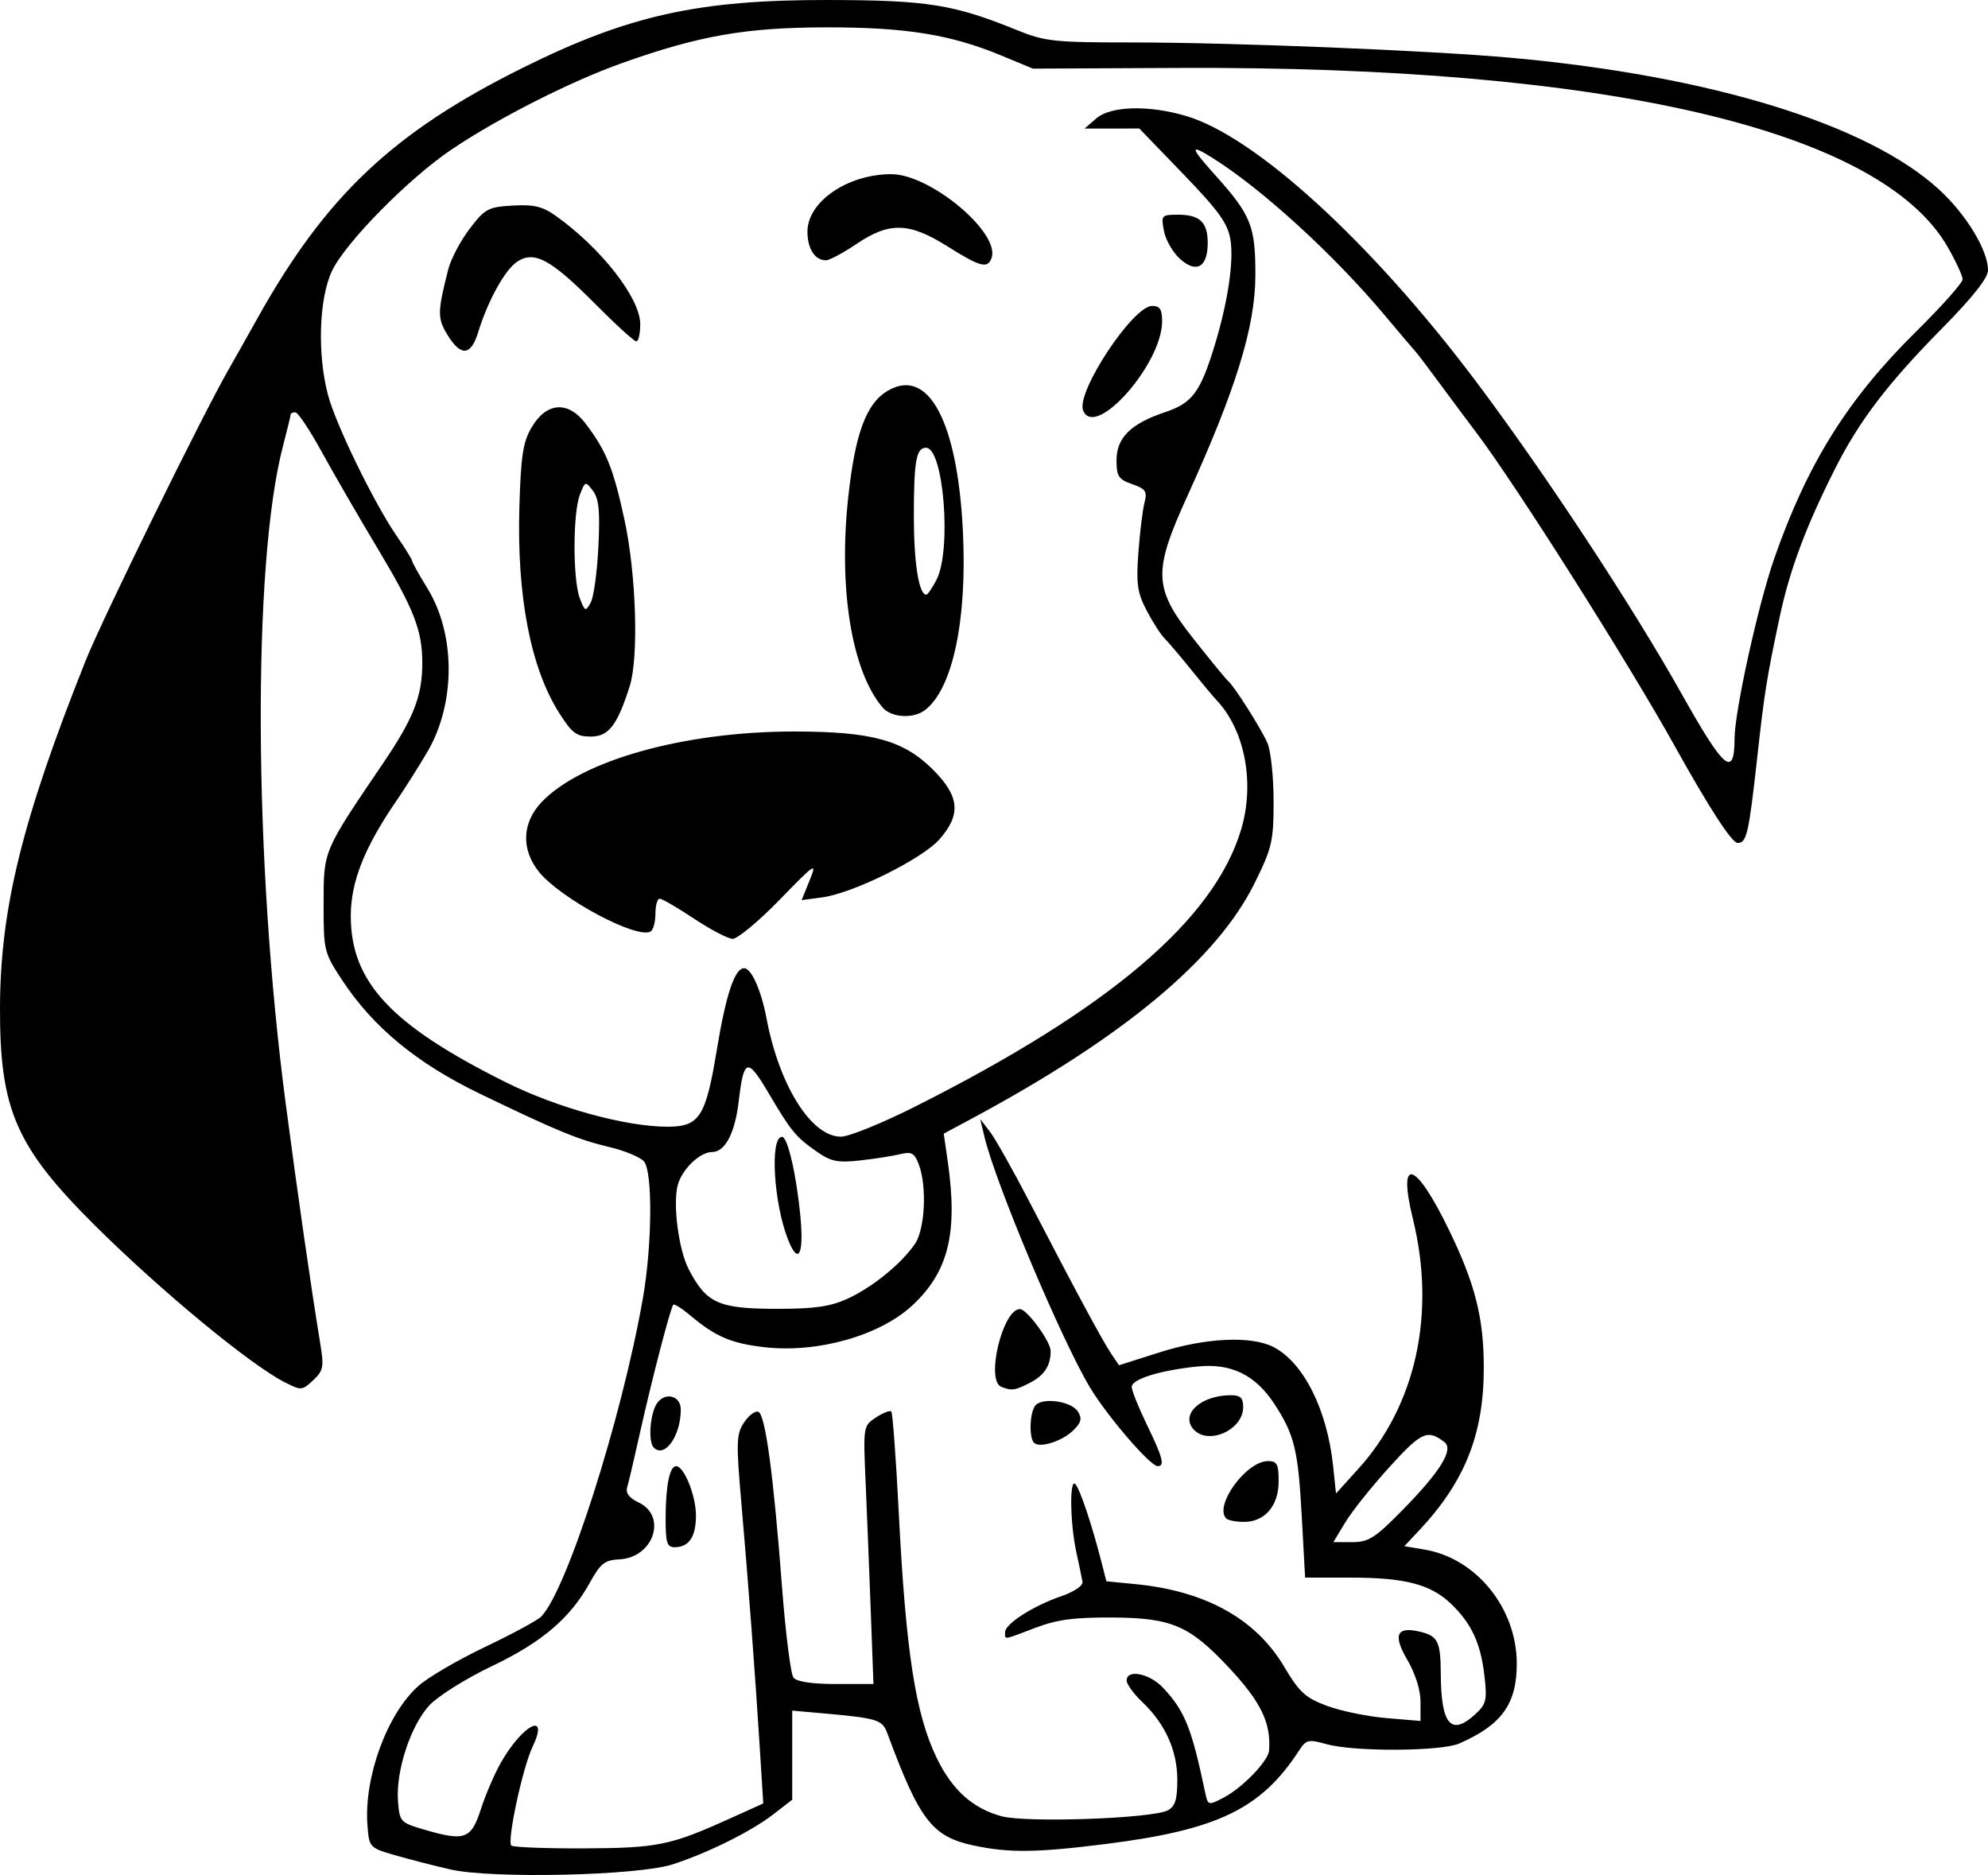 <?xml version="1.0" encoding="UTF-8" standalone="no"?>
<!-- Created with Inkscape (http://www.inkscape.org/) -->

<svg
   xmlns:dc="http://purl.org/dc/elements/1.1/"
   xmlns:cc="http://creativecommons.org/ns#"
   xmlns:rdf="http://www.w3.org/1999/02/22-rdf-syntax-ns#"
   xmlns:svg="http://www.w3.org/2000/svg"
   xmlns="http://www.w3.org/2000/svg"
   xmlns:sodipodi="http://sodipodi.sourceforge.net/DTD/sodipodi-0.dtd"
   xmlns:inkscape="http://www.inkscape.org/namespaces/inkscape"
   version="1.1"
   id="svg2"
   width="392.358"
   height="370.071"
   viewBox="0 0 392.358 370.071"
   sodipodi:docname="logo.svg"
   inkscape:version="0.92.3 (2405546, 2018-03-11)">
  <defs
     id="defs6" />
  <sodipodi:namedview
     pagecolor="#ffffff"
     bordercolor="#666666"
     borderopacity="1"
     objecttolerance="10"
     gridtolerance="10"
     guidetolerance="10"
     inkscape:pageopacity="0"
     inkscape:pageshadow="2"
     inkscape:window-width="2560"
     inkscape:window-height="1056"
     id="namedview4"
     showgrid="false"
     inkscape:zoom="1.18"
     inkscape:cx="83.844751"
     inkscape:cy="130.8834"
     inkscape:window-x="1920"
     inkscape:window-y="0"
     inkscape:window-maximized="1"
     inkscape:current-layer="svg2"
     fit-margin-top="0"
     fit-margin-left="0"
     fit-margin-right="0"
     fit-margin-bottom="0" />
  <path
     style="fill:#000000"
     d="m 88.858,368.968 c -3.3,-0.756 -8.25,-2.03 -11,-2.832 -4.932,-1.438 -5.005,-1.518 -5.336,-5.859 -0.727,-9.517 3.909,-22.124 10.151,-27.604 1.894,-1.663 7.793,-5.098 13.108,-7.633 5.315,-2.535 10.268,-5.212 11.005,-5.949 5.051,-5.051 15.885,-38.916 20.086,-62.784 1.84,-10.453 1.966,-24.968 0.236,-27.06 -0.688,-0.831 -3.725,-2.104 -6.75,-2.827 -6.353,-1.52 -10.303,-3.144 -25.614,-10.533 -12.484,-6.025 -21.085,-13.118 -27.23,-22.455 -3.565,-5.417 -3.656,-5.793 -3.645,-15.056 0.012,-10.613 -0.187,-10.144 11.793,-27.812 5.97,-8.805 7.685,-13.197 7.685,-19.688 0,-6.459 -1.627,-10.632 -8.831,-22.65 -3.742,-6.242 -8.714,-14.837 -11.051,-19.1 -2.336,-4.262 -4.666,-7.75 -5.178,-7.75 -0.511,0 -0.93,0.203 -0.93,0.451 0,0.248 -0.682,3.061 -1.515,6.25 -6.049,23.157 -5.8,81.598 0.554,129.799 2.392,18.149 4.984,36.155 6.798,47.22 0.773,4.716 0.639,5.424 -1.389,7.328 -2.168,2.037 -2.358,2.05 -5.596,0.404 -6.829,-3.472 -24.509,-18.076 -37.434,-30.921 C 3.153,226.383 -0.055,219.031 7.1616373e-4,198.877 0.055,179.327 4.393,161.756 16.91,130.377 c 3.259,-8.17 23.12,-48.617 28.235,-57.5 0.95,-1.65 3.486,-6.15 5.635,-10 13.543,-24.259 26.811,-36.787 52.447,-49.52 C 124.018,3.031 137.85,-0.041 163.358,4.1931778e-4 183.053,0.033 188.177,0.85 200.771,5.967 c 5.447,2.213 7.293,2.41 22.606,2.41 19.856,0 58.902,1.583 74.981,3.041 39.285,3.56 70.218,13.08 84.29,25.941 5.405,4.94 9.71,12.032 9.71,15.996 0,1.501 -3.019,5.321 -9.003,11.39 -10.859,11.014 -16.44,18.344 -21.262,27.927 -5.736,11.398 -8.895,19.885 -10.871,29.205 -2.546,12.006 -2.979,14.714 -4.396,27.5 -1.695,15.295 -2.086,17 -3.892,17 -1.122,0 -5.621,-6.933 -12.331,-19 -9.255,-16.644 -31.481,-51.761 -39.239,-62 -1.459,-1.925 -4.643,-6.2 -7.076,-9.5 -2.433,-3.3 -4.65,-6.225 -4.926,-6.5 -0.276,-0.275 -2.951,-3.425 -5.944,-7 -10.159,-12.136 -24.449,-25.19 -34.274,-31.309 -4.395,-2.737 -4.249,-2 0.693,3.496 7.083,7.878 7.955,10.057 7.927,19.813 -0.029,10.13 -3.838,22.479 -13.438,43.569 -6.815,14.97 -6.679,18.133 1.208,28.115 3.396,4.299 6.463,8.041 6.816,8.316 1.152,0.898 6.567,9.432 7.802,12.297 0.664,1.538 1.207,6.68 1.207,11.425 0,7.95 -0.294,9.224 -3.74,16.203 -7.444,15.075 -25.964,30.472 -56.059,46.605 l -5.299,2.841 0.799,5.565 c 2.014,14.027 0.138,21.676 -6.936,28.284 -6.428,6.004 -18.692,9.494 -29.201,8.309 -6.504,-0.734 -9.685,-2.077 -14.486,-6.116 -1.739,-1.463 -3.333,-2.49 -3.542,-2.281 -0.544,0.544 -4.259,14.812 -6.606,25.369 -1.1,4.95 -2.229,9.754 -2.509,10.675 -0.343,1.129 0.402,2.109 2.286,3.007 5.664,2.702 2.901,10.871 -3.79,11.207 -2.924,0.147 -3.756,0.798 -5.831,4.558 -3.889,7.051 -9.453,11.797 -19.38,16.535 -5.063,2.416 -10.598,5.884 -12.301,7.705 -3.688,3.946 -6.652,12.939 -6.217,18.86 0.3,4.083 0.482,4.294 4.812,5.583 8.352,2.486 9.616,2.061 11.532,-3.88 0.931,-2.888 2.721,-7.051 3.977,-9.251 4.335,-7.595 9.631,-10.211 6.229,-3.076 -1.949,4.087 -5.066,18.586 -4.183,19.458 0.345,0.34 6.773,0.592 14.286,0.56 14.521,-0.063 17.094,-0.581 28.55,-5.755 l 6.891,-3.112 -0.659,-10.537 c -0.94,-15.028 -2.323,-33.444 -3.666,-48.807 -1.043,-11.931 -0.992,-13.527 0.506,-15.812 0.916,-1.398 2.189,-2.367 2.829,-2.154 1.393,0.464 2.993,12.277 4.706,34.736 0.692,9.075 1.706,17.062 2.253,17.75 0.635,0.798 3.671,1.25 8.387,1.25 h 7.392 l -0.528,-14.25 c -0.291,-7.838 -0.748,-19.301 -1.017,-25.475 -0.486,-11.148 -0.472,-11.236 2.045,-12.885 1.394,-0.913 2.752,-1.442 3.019,-1.176 0.266,0.266 0.929,9.215 1.471,19.885 1.409,27.693 3.305,39.904 7.547,48.605 3.047,6.25 7.062,9.843 12.73,11.393 4.875,1.333 29.816,0.449 32.829,-1.164 1.45,-0.776 1.875,-2.138 1.875,-6.008 0,-5.773 -2.376,-11.056 -6.908,-15.362 -1.7,-1.615 -3.092,-3.528 -3.092,-4.25 0,-2.312 4.539,-1.405 7.199,1.437 4.271,4.565 5.621,7.915 8.266,20.514 0.572,2.727 0.621,2.743 3.589,1.208 3.783,-1.956 8.909,-7.257 9.061,-9.37 0.392,-5.45 -1.616,-9.585 -7.938,-16.343 -7.73,-8.264 -11.287,-9.805 -22.814,-9.882 -7.711,-0.052 -11.064,0.391 -15.363,2.028 -6.495,2.473 -6.003,2.404 -5.988,0.845 0.016,-1.642 5.572,-5.191 11.09,-7.084 2.529,-0.868 4.305,-2.073 4.18,-2.837 -0.12,-0.731 -0.663,-3.353 -1.206,-5.828 -1.248,-5.68 -1.382,-14.732 -0.199,-13.45 0.904,0.98 3.214,7.843 5.069,15.061 l 1.056,4.111 5.749,0.562 c 13.819,1.351 23.734,6.855 29.324,16.278 3.012,5.078 4.198,6.163 8.464,7.749 2.728,1.014 7.998,2.099 11.711,2.412 l 6.75,0.568 v -3.807 c 0,-2.301 -1.034,-5.572 -2.613,-8.266 -2.904,-4.956 -2.096,-6.669 2.605,-5.521 3.438,0.839 3.973,1.949 4.007,8.304 0.053,10.119 2.059,12.39 6.933,7.849 2.055,-1.914 2.238,-2.748 1.67,-7.586 -0.749,-6.374 -2.569,-10.259 -6.618,-14.129 -3.992,-3.815 -9.065,-5.135 -19.739,-5.135 h -9.023 l -0.67,-12.25 c -0.707,-12.928 -1.447,-15.964 -5.354,-21.967 -3.766,-5.787 -8.546,-8.131 -15.197,-7.454 -7.423,0.756 -13,2.489 -13,4.04 0,0.702 1.35,4.063 3,7.469 3.14,6.483 3.578,8.161 2.127,8.161 -1.484,0 -9.973,-9.872 -13.385,-15.567 -5.639,-9.41 -18.628,-40.271 -20.806,-49.433 l -0.832,-3.5 1.92,2.5 c 1.056,1.375 4.602,7.675 7.879,14 8.9,17.176 14.418,27.421 16.096,29.884 l 1.5,2.202 7.988,-2.543 c 9.094,-2.895 18.121,-3.314 22.51,-1.044 5.924,3.064 10.579,12.354 11.748,23.448 l 0.574,5.447 4.413,-4.874 c 11.388,-12.579 15.34,-30.686 10.764,-49.321 -3.103,-12.636 0.52,-11.474 7.179,2.302 5.124,10.6 6.8,17.244 6.812,27 0.016,13.148 -3.691,22.508 -12.729,32.146 l -2.95,3.146 4.017,0.679 c 10.21,1.725 18.173,11.591 18.173,22.516 0,7.963 -2.975,12.088 -11.365,15.76 -3.557,1.557 -20.674,1.648 -26.107,0.14 -3.674,-1.02 -4.087,-0.927 -5.5,1.247 -7.475,11.494 -16.026,15.64 -37.99,18.418 -13.804,1.746 -19.246,1.812 -26.239,0.317 -8.184,-1.749 -10.664,-4.969 -17.002,-22.071 -1.051,-2.836 -1.779,-3.05 -14.047,-4.131 l -4.75,-0.419 v 8.793 8.793 l -3.75,2.899 c -4.361,3.371 -12.89,7.607 -19.863,9.865 -6.861,2.222 -35.674,2.875 -43.887,0.995 z M 276.931,297.915 c 7.366,-7.512 10.02,-11.837 8.15,-13.282 -3.339,-2.58 -4.539,-2.036 -10.852,4.919 -3.504,3.86 -7.43,8.775 -8.723,10.922 l -2.352,3.903 h 3.72 c 3.256,0 4.51,-0.806 10.057,-6.463 z M 167.235,256.347 c 4.901,-2.224 10.736,-6.974 13.366,-10.88 1.968,-2.923 2.366,-11.356 0.738,-15.638 -0.868,-2.283 -1.421,-2.58 -3.75,-2.014 -1.502,0.365 -5.063,0.919 -7.912,1.231 -4.367,0.478 -5.701,0.202 -8.5,-1.764 -4.172,-2.929 -5.025,-3.969 -9.548,-11.636 -4.116,-6.976 -4.838,-6.763 -5.836,1.723 -0.743,6.315 -2.687,10.009 -5.27,10.009 -2.425,0 -5.998,3.485 -6.784,6.617 -0.956,3.807 0.213,12.698 2.164,16.472 3.504,6.776 5.886,7.849 17.454,7.859 7.355,0.007 10.488,-0.44 13.877,-1.978 z m -11.717,-11.72 c -2.846,-7.233 -3.599,-20.25 -1.171,-20.25 1.121,0 2.869,7.631 3.634,15.865 0.697,7.497 -0.441,9.523 -2.464,4.385 z m 24.84,-26.09 c 38.472,-19.324 59.207,-36.908 64.581,-54.763 2.756,-9.157 0.777,-19.644 -4.824,-25.57 -0.691,-0.731 -2.965,-3.455 -5.053,-6.053 -2.088,-2.598 -4.431,-5.358 -5.206,-6.133 -0.775,-0.775 -2.378,-3.268 -3.562,-5.539 -1.821,-3.494 -2.071,-5.245 -1.623,-11.366 0.291,-3.979 0.831,-8.415 1.2,-9.856 0.584,-2.282 0.272,-2.759 -2.421,-3.698 -2.689,-0.938 -3.092,-1.55 -3.092,-4.705 0,-4.458 2.806,-7.237 9.604,-9.511 5.338,-1.786 6.918,-3.896 9.706,-12.965 2.659,-8.647 3.888,-16.863 3.165,-21.143 -0.535,-3.169 -2.346,-5.675 -9.32,-12.902 l -8.656,-8.969 -5.403,0.007 -5.403,0.007 2.306,-2 c 2.857,-2.478 10.353,-2.678 17.772,-0.475 13.661,4.057 36.453,24.887 56.869,51.975 13.582,18.02 31.01,44.469 40.854,62 8.491,15.122 10.452,16.767 10.49,8.801 0.025,-5.331 4.639,-26.261 7.78,-35.301 6.51,-18.731 14.49,-31.546 27.865,-44.75 5.153,-5.087 9.366,-9.812 9.361,-10.5 -0.005,-0.688 -1.337,-3.565 -2.96,-6.394 -13.278,-23.15 -67.355,-35.73 -151.851,-35.325 l -28.68,0.137 -6.279,-2.604 C 187.596,6.802 178.708,5.376 163.043,5.4 c -15.832,0.024 -25.008,1.625 -40.161,7.007 -10.208,3.625 -24.524,10.876 -33.753,17.094 -8.468,5.706 -20.918,18.342 -23.592,23.943 -2.588,5.423 -2.946,16.464 -0.796,24.54 1.568,5.89 9.086,21.309 13.558,27.809 1.682,2.445 3.058,4.672 3.058,4.949 0,0.277 1.335,2.671 2.967,5.32 5.64,9.155 5.631,22.822 -0.021,32.408 -1.737,2.947 -4.426,7.2 -5.975,9.451 -6.395,9.295 -9.096,16.086 -9.096,22.872 0,13.023 7.934,21.528 30.625,32.83 10.127,5.044 23.649,8.756 31.894,8.756 6.283,0 7.541,-1.945 9.69,-14.988 1.826,-11.084 3.557,-16.29 5.416,-16.29 1.443,0 3.372,4.327 4.44,9.962 2.522,13.297 8.872,23.349 14.71,23.283 1.567,-0.018 8.025,-2.631 14.35,-5.808 z m -43.409,-37.237 c -3.25,-2.157 -6.287,-3.922 -6.75,-3.922 -0.463,0 -0.841,1.323 -0.841,2.941 0,1.618 -0.42,3.201 -0.934,3.518 -2.624,1.621 -17.783,-6.458 -22.044,-11.748 -3.56,-4.42 -3.368,-9.688 0.5,-13.762 7.848,-8.264 28.151,-13.948 49.823,-13.949 15.347,-2.2e-4 21.587,1.708 27.404,7.503 5.283,5.263 5.625,8.861 1.309,13.776 -3.399,3.871 -17.072,10.644 -23.128,11.456 l -4.076,0.547 1.577,-3.891 c 1.499,-3.699 1.205,-3.509 -5.959,3.859 -4.144,4.263 -8.309,7.715 -9.254,7.672 -0.945,-0.043 -4.378,-1.843 -7.628,-4 z m -26.587,-40.577 c -5.632,-8.881 -8.364,-22.996 -7.857,-40.596 0.291,-10.12 0.709,-12.858 2.401,-15.749 2.932,-5.009 7.202,-5.331 10.645,-0.802 4.114,5.412 5.485,8.801 7.7,19.034 2.324,10.74 2.834,27.196 1.018,32.868 -2.472,7.722 -4.157,9.899 -7.661,9.899 -2.832,0 -3.71,-0.654 -6.247,-4.655 z m 7.736,-32.772 c 0.346,-7.082 0.11,-9.512 -1.074,-11.073 -1.486,-1.959 -1.539,-1.942 -2.592,0.815 -1.386,3.632 -1.389,16.728 -0.004,20.37 1.002,2.635 1.139,2.692 2.149,0.888 0.593,-1.06 1.278,-6.01 1.521,-11 z m 56.083,31.677 c -6.089,-7.164 -8.736,-23.408 -6.768,-41.526 1.365,-12.571 3.555,-18.472 7.781,-20.968 8.037,-4.748 13.79,6.02 14.851,27.797 0.85,17.458 -2.016,30.997 -7.452,35.197 -2.326,1.797 -6.68,1.539 -8.413,-0.5 z m 10.652,-25.2 c 3.016,-5.833 1.411,-26.05 -2.068,-26.05 -1.944,0 -2.406,2.596 -2.406,13.517 0,9.197 0.995,15.483 2.45,15.483 0.274,0 1.186,-1.328 2.025,-2.95 z m 28.925,-33.452 c -1.388,-3.616 9.845,-20.598 13.624,-20.598 1.535,0 1.977,0.679 1.977,3.033 0,8.473 -13.33,23.482 -15.601,17.564 z M 88.333,66.127 c -2.027,-3.301 -2.014,-4.529 0.134,-12.958 0.52,-2.039 2.415,-5.639 4.212,-8 3.027,-3.976 3.652,-4.314 8.494,-4.595 4.158,-0.241 5.887,0.165 8.456,1.986 8.988,6.372 16.729,16.281 16.729,21.416 0,1.871 -0.349,3.401 -0.775,3.401 -0.426,0 -4.106,-3.353 -8.177,-7.452 -8.682,-8.741 -11.941,-10.503 -15.322,-8.287 -2.415,1.583 -5.812,7.729 -7.731,13.989 -1.413,4.609 -3.395,4.774 -6.019,0.5 z M 232.958,51.166 c -1.431,-1.259 -2.883,-3.751 -3.226,-5.539 -0.606,-3.156 -0.524,-3.25 2.801,-3.25 4.264,0 5.825,1.495 5.825,5.578 0,4.747 -2.181,6.043 -5.4,3.211 z m -45.976,-2.549 c -7.554,-4.748 -11.448,-4.85 -17.942,-0.467 -2.63,1.775 -5.344,3.227 -6.032,3.227 -2.173,0 -3.65,-2.288 -3.65,-5.655 0,-5.912 7.93,-11.345 16.558,-11.345 7.749,0 21.653,11.68 19.764,16.603 -0.801,2.088 -2.239,1.698 -8.698,-2.363 z M 131.372,299.627 c 0.015,-6.428 0.79,-10.25 2.077,-10.25 1.566,0 3.909,5.844 3.909,9.75 0,4.187 -1.386,6.25 -4.2,6.25 -1.526,0 -1.798,-0.875 -1.786,-5.75 z m 110.653,0.083 c -2.491,-2.491 3.933,-11.333 8.233,-11.333 1.783,0 2.1,0.603 2.1,4 0,4.818 -2.718,8 -6.833,8 -1.558,0 -3.133,-0.3 -3.5,-0.667 z m -113,-14 c -1.165,-1.165 -0.718,-6.881 0.689,-8.805 1.644,-2.248 4.645,-1.414 4.645,1.291 0,5.215 -3.168,9.679 -5.333,7.514 z m 75.053,-0.947 c -0.979,-0.979 -0.883,-5.581 0.15,-7.211 1.165,-1.838 7.168,-1.091 8.515,1.06 0.853,1.362 0.659,2.157 -0.899,3.687 -2.206,2.167 -6.652,3.578 -7.766,2.463 z m 31.385,-2.76 c -2.465,-2.97 1.652,-6.627 7.46,-6.627 1.888,0 2.435,0.527 2.435,2.345 0,4.596 -7.088,7.663 -9.895,4.282 z m -37.855,-8.289 c -3.107,-1.254 0.277,-15.338 3.684,-15.338 1.377,0 6.066,6.387 6.066,8.263 0,2.913 -1.226,4.803 -4.072,6.274 -2.964,1.533 -3.631,1.627 -5.678,0.801 z"
     id="path4520"
     inkscape:connector-curvature="0" />
</svg>
